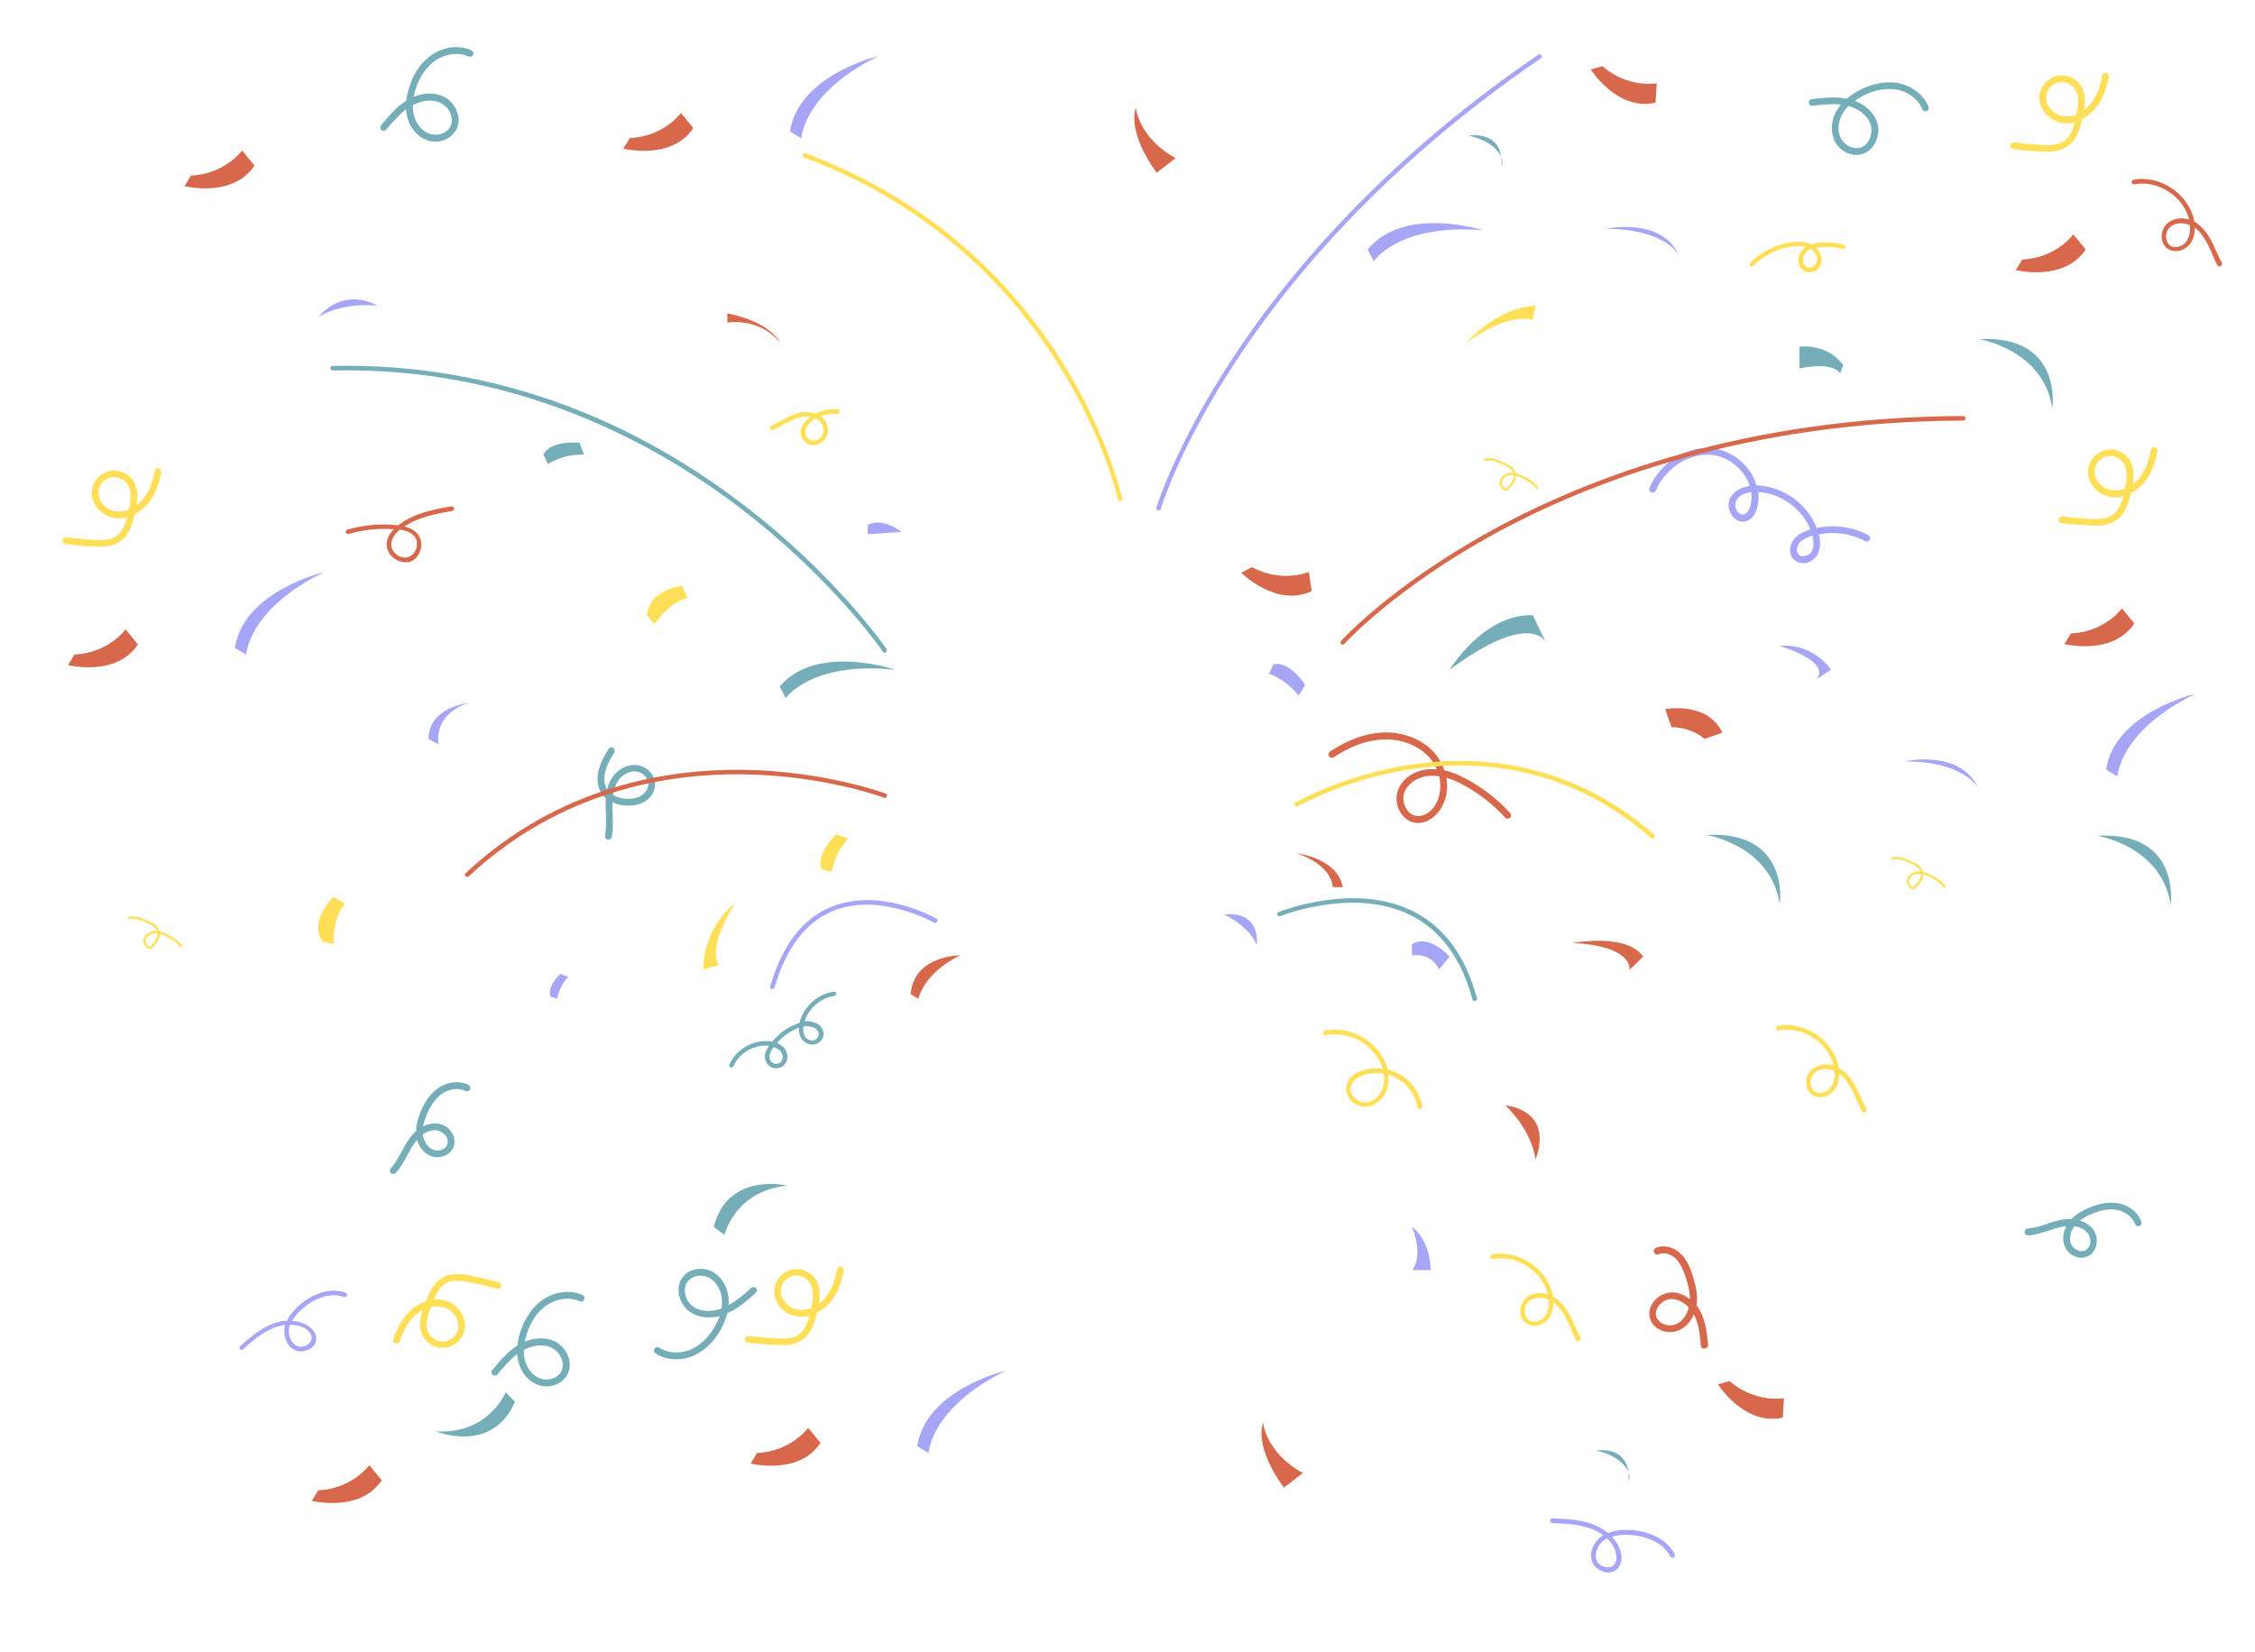 <?xml version="1.0" encoding="utf-8"?>
<!-- Generator: Adobe Illustrator 17.1.0, SVG Export Plug-In . SVG Version: 6.00 Build 0)  -->
<!DOCTYPE svg PUBLIC "-//W3C//DTD SVG 1.1//EN" "http://www.w3.org/Graphics/SVG/1.1/DTD/svg11.dtd">
<svg version="1.1" xmlns="http://www.w3.org/2000/svg" xmlns:xlink="http://www.w3.org/1999/xlink" x="0px" y="0px"
	 viewBox="0 0 1093.5 801.2" enable-background="new 0 0 1093.5 801.2" xml:space="preserve">
<g id="C1">
</g>
<g id="C2">
	<g>
		<path fill="#FFDF57" d="M1016.2,255c-1,0-2,0-3-0.1c-4.5-0.2-9-0.6-13.5-1.2c-0.9-0.1-1.5-0.9-1.4-1.8c0.1-0.9,0.9-1.5,1.8-1.4
			c4.4,0.5,8.9,0.9,13.3,1.2c3.7,0.2,7.9,0.2,10.9-1.8c2.8-1.9,4.3-5.4,5.3-9.1c-2.1,0.5-4.3,0.6-6.4,0.2
			c-6.6-1.2-11.4-7.4-10.6-13.5c0.6-4.4,4-8.2,8.4-9.2c4.3-1,9.1,0.9,11.5,4.5c2.4,3.6,2.4,7.9,1.7,12.1c1-0.7,1.9-1.6,2.7-2.5
			c3-3.4,5-8,6.1-14.2c0.2-0.9,1-1.5,1.9-1.3c0.9,0.2,1.5,1,1.3,1.9c-1.2,6.7-3.4,11.9-6.8,15.7c-1.8,2-3.8,3.6-6.1,4.7
			c-1.2,5.1-2.8,10.3-7.1,13.2C1023.2,254.5,1019.6,255,1016.2,255z M1023.2,221.2c-0.5,0-1.1,0.1-1.6,0.2c-3,0.7-5.4,3.4-5.8,6.4
			c-0.6,4.4,3.1,9,7.9,9.9c2.2,0.4,4.5,0.1,6.7-0.7c1-4.5,1.6-9-0.7-12.4C1028.3,222.5,1025.7,221.2,1023.2,221.2z"/>
	</g>
</g>
<g id="C3">
	<path fill="#D7684B" d="M1001.1,312.4c0,0,23.4,5.9,33.9-10l-6-7.3c0,0-8.2,11.4-24.8,12.2L1001.1,312.4z"/>
</g>
<g id="C4">
	<path fill="#A7A6F6" d="M1064.4,336.6c0,0-39,9.1-43.1,36.7l5.5,3.3C1026.8,376.6,1027.6,354.7,1064.4,336.6z"/>
</g>
<g id="C6">
	<g>
		<path fill="#FFDF57" d="M992.7,73.6c-1,0-2,0-3-0.1c-4.5-0.2-9-0.6-13.5-1.2c-0.9-0.1-1.5-0.9-1.4-1.8c0.1-0.9,0.9-1.5,1.8-1.4
			c4.4,0.5,8.9,0.9,13.3,1.2c3.7,0.2,7.9,0.2,10.9-1.8c2.8-1.9,4.3-5.4,5.3-9.1c-2.1,0.5-4.3,0.6-6.4,0.2
			C993,58.3,988.2,52.1,989,46c0.6-4.4,4-8.2,8.4-9.2c4.3-1,9.1,0.9,11.5,4.5c2.4,3.6,2.4,7.9,1.7,12.1c1-0.7,1.9-1.6,2.7-2.5
			c3-3.4,5-8,6.1-14.2c0.2-0.9,1-1.5,1.9-1.3c0.9,0.2,1.5,1,1.3,1.9c-1.2,6.7-3.4,11.9-6.8,15.7c-1.8,2-3.8,3.6-6.1,4.7
			c-1.2,5.1-2.8,10.3-7.1,13.2C999.6,73.1,996.1,73.6,992.7,73.6z M999.7,39.8c-0.5,0-1.1,0.1-1.6,0.2c-3,0.7-5.4,3.4-5.8,6.4
			c-0.6,4.4,3.1,9,7.9,9.9c2.2,0.4,4.5,0.1,6.7-0.7c1-4.5,1.6-9-0.7-12.4C1004.8,41.1,1002.2,39.8,999.7,39.8z"/>
	</g>
</g>
<g id="C7">
	<path fill="#D7684B" d="M977.5,131c0,0,23.4,5.9,33.9-10l-6-7.3c0,0-8.2,11.4-24.8,12.2L977.5,131z"/>
</g>
<g id="C8">
	<g>
		<path fill="#FFDF57" d="M48.2,265.2c-1,0-2,0-3-0.1c-4.5-0.2-9-0.6-13.5-1.2c-0.9-0.1-1.5-0.9-1.4-1.8c0.1-0.9,0.9-1.5,1.8-1.4
			c4.4,0.5,8.9,0.9,13.3,1.2c3.7,0.2,7.9,0.2,10.9-1.8c2.8-1.9,4.3-5.4,5.3-9.1c-2.1,0.5-4.3,0.6-6.4,0.2
			c-6.6-1.2-11.4-7.4-10.6-13.5c0.6-4.4,4-8.2,8.4-9.2c4.3-1,9.1,0.9,11.5,4.5c2.4,3.6,2.4,7.9,1.7,12.1c1-0.7,1.9-1.6,2.7-2.5
			c3-3.4,5-8,6.1-14.2c0.2-0.9,1-1.5,1.9-1.3c0.9,0.2,1.5,1,1.3,1.9c-1.2,6.7-3.4,11.9-6.8,15.7c-1.8,2-3.8,3.6-6.1,4.7
			c-1.2,5.1-2.8,10.3-7.1,13.2C55.1,264.7,51.6,265.2,48.2,265.2z M55.2,231.4c-0.5,0-1.1,0.1-1.6,0.2c-3,0.7-5.4,3.4-5.8,6.4
			c-0.6,4.4,3.1,9,7.9,9.9c2.2,0.4,4.5,0.1,6.7-0.7c1-4.5,1.6-9-0.7-12.4C60.3,232.7,57.7,231.4,55.2,231.4z"/>
	</g>
</g>
<g id="C9">
	<path fill="#D7684B" d="M33,322.6c0,0,23.4,5.9,33.9-10l-6-7.3c0,0-8.2,11.4-24.8,12.2L33,322.6z"/>
</g>
<g id="C10">
	<path fill="#A7A6F6" d="M157,277.6c0,0-39,9.1-43.1,36.7l5.5,3.3C119.4,317.6,120.2,295.6,157,277.6z"/>
</g>
<g id="C11">
	<g>
		<path fill="#FFDF57" d="M225.7,618.3c1,0.2,2,0.3,3,0.5c4.4,0.9,8.8,2,13.2,3.2c0.9,0.2,1.4,1.1,1.1,2c-0.2,0.9-1.1,1.4-2,1.1
			c-4.3-1.2-8.6-2.2-13-3.1c-3.6-0.7-7.8-1.4-11.1,0.1c-3.1,1.5-5,4.7-6.6,8.2c2.2-0.2,4.3,0,6.3,0.7c6.3,2.2,10.2,9,8.5,15
			c-1.3,4.3-5.2,7.5-9.6,7.8c-4.4,0.3-8.8-2.2-10.7-6.2c-1.8-3.9-1.2-8.2,0.1-12.2c-1.1,0.6-2.1,1.3-3,2.1
			c-3.5,2.9-6.1,7.2-8.1,13.1c-0.3,0.9-1.2,1.3-2.1,1c-0.9-0.3-1.3-1.2-1-2.1c2.2-6.5,5.2-11.2,9.1-14.5c2-1.7,4.3-3,6.7-3.8
			c1.9-4.9,4.3-9.8,9-12C218.8,617.7,222.4,617.8,225.7,618.3z M213.7,650.6c0.5,0.1,1.1,0.1,1.6,0.1c3-0.2,5.9-2.5,6.7-5.5
			c1.2-4.2-1.7-9.3-6.4-10.9c-2.1-0.7-4.4-0.8-6.7-0.3c-1.6,4.3-2.9,8.7-1.2,12.3C208.9,648.6,211.2,650.3,213.7,650.6z"/>
	</g>
</g>
<g id="C12">
	<path fill="#D7684B" d="M601.9,277.8c0,0,17,17.1,34.2,8.9l-1.4-9.3c0,0-12.9,5.6-27.6-2.3L601.9,277.8z"/>
</g>
<g id="C13">
	<g>
		<path fill="#75AEB9" d="M341.6,615.6c1.3,0.2,2.6,0.6,3.8,1.2c4.3,2.3,7.3,7,7.9,12.4c0.1,1.3,0.1,2.6,0,3.9c4-2.2,7.5-5.3,11-8.4
			c0.7-0.6,1.7-0.5,2.3,0.1c0.6,0.7,0.5,1.7-0.1,2.3c-4,3.6-8.5,7.6-13.8,9.9c-0.5,2-1.3,4.1-2.3,6.2c-3.1,6.4-7.8,11.3-13.2,14
			c-6.4,3.1-14,2.8-19.3-0.7c-0.8-0.5-1-1.5-0.5-2.3c0.5-0.8,1.5-1,2.3-0.5c4.4,2.9,10.7,3.1,16.1,0.5c4.8-2.3,8.9-6.7,11.7-12.4
			c0.6-1.2,1.1-2.3,1.5-3.4c-5.2,1.3-10.4,0.6-14.2-1.9c-2.9-1.9-5-5.2-5.6-8.8c-0.5-3.1,0.2-6,1.9-8.3
			C333.3,616.4,337.5,615,341.6,615.6z M349.8,634.8c0.3-1.8,0.4-3.5,0.2-5.1c-0.5-4.3-2.8-8.1-6.1-9.9c-3.5-1.9-8.2-1.1-10.4,1.8
			c-1.2,1.5-1.6,3.5-1.3,5.7c0.4,2.7,2,5.2,4.1,6.6C340.4,636.6,345.7,636.2,349.8,634.8z"/>
	</g>
</g>
<g id="C14">
	<path fill="#75AEB9" d="M211.4,694.3c0,0,27.4,11.3,38.3-14.4l-4.5-4.6C245.2,675.4,237,695.8,211.4,694.3z"/>
</g>
<g id="C15">
	<path fill="#A7A6F6" d="M719.1,111.7c0,0-38.1-12.3-55.9,9.3l3,5.7C666.2,126.7,678.2,108.3,719.1,111.7z"/>
</g>
<g id="C16">
	<g>
		<path fill="#FFDF57" d="M379.1,652.5c-1,0-2,0-3-0.1c-4.5-0.2-9-0.6-13.5-1.2c-0.9-0.1-1.5-0.9-1.4-1.8c0.1-0.9,0.9-1.5,1.8-1.4
			c4.4,0.5,8.9,0.9,13.3,1.2c3.7,0.2,7.9,0.2,10.9-1.8c2.8-1.9,4.3-5.4,5.3-9.1c-2.1,0.5-4.3,0.6-6.4,0.2
			c-6.6-1.2-11.4-7.4-10.6-13.5c0.6-4.4,4-8.2,8.4-9.2c4.3-1,9.1,0.9,11.5,4.5c2.4,3.6,2.4,7.9,1.7,12.1c1-0.7,1.9-1.6,2.7-2.5
			c3-3.4,5-8,6.1-14.2c0.2-0.9,1-1.5,1.9-1.3c0.9,0.2,1.5,1,1.3,1.9c-1.2,6.7-3.4,11.9-6.8,15.7c-1.8,2-3.8,3.6-6.1,4.7
			c-1.2,5.1-2.8,10.3-7.1,13.2C386.1,652,382.5,652.5,379.1,652.5z M386.1,618.7c-0.5,0-1.1,0.1-1.6,0.2c-3,0.7-5.4,3.4-5.8,6.4
			c-0.6,4.4,3.1,9,7.9,9.9c2.2,0.4,4.5,0.1,6.7-0.7c1-4.5,1.6-9-0.7-12.4C391.2,620,388.6,618.7,386.1,618.7z"/>
	</g>
</g>
<g id="C17">
	<path fill="#D7684B" d="M771.4,33.7c0,0,12.9,20.4,31.4,16.1l0.6-9.4c0,0-13.8,2.6-26.4-8.3L771.4,33.7z"/>
</g>
<g id="C18">
	<g>
		<path fill="#75AEB9" d="M892.2,71.8c-1-0.9-1.8-2-2.4-3.2c-2.2-4.3-2-9.9,0.7-14.7c0.6-1.1,1.4-2.2,2.2-3.2
			c-4.5-0.5-9.2,0.1-13.8,0.6c-0.9,0.1-1.7-0.5-1.8-1.4c-0.1-0.9,0.5-1.7,1.4-1.8c5.3-0.6,11.3-1.4,17-0.2c1.6-1.4,3.4-2.6,5.5-3.8
			c6.2-3.4,12.9-4.8,18.8-3.9c7,1.1,13,5.7,15.4,11.6c0.3,0.8-0.1,1.8-0.9,2.1c-0.8,0.3-1.8-0.1-2.1-0.9c-2-4.9-7-8.7-12.9-9.6
			c-5.2-0.8-11.2,0.4-16.7,3.5c-1.1,0.6-2.2,1.3-3.2,2c5,1.9,8.9,5.4,10.6,9.7c1.3,3.2,1.1,7.1-0.5,10.4c-1.4,2.8-3.6,4.8-6.3,5.7
			C899.4,75.9,895.1,74.6,892.2,71.8z M896.4,51.4c-1.3,1.3-2.3,2.6-3.1,4.1c-2.1,3.8-2.3,8.3-0.6,11.6c1.8,3.5,6.1,5.5,9.5,4.5
			c1.8-0.6,3.4-2,4.3-4c1.2-2.4,1.3-5.4,0.4-7.8C905.1,55.3,900.5,52.6,896.4,51.4z"/>
	</g>
</g>
<g id="C19">
	<path fill="#D7684B" d="M89.5,90.3c0,0,23.4,5.9,33.9-10l-6-7.3c0,0-8.2,11.4-24.8,12.2L89.5,90.3z"/>
</g>
<g id="C20">
	<path fill="#D7684B" d="M302.3,72.1c0,0,23.4,5.9,33.9-10l-6-7.3c0,0-8.2,11.4-24.8,12.2L302.3,72.1z"/>
</g>
<g id="C21">
	<path fill="#D7684B" d="M550.8,52.1c0,0,1,14.5,19.3,24.6l-9.2,7.1C561,83.8,546.7,65.7,550.8,52.1z"/>
</g>
<g id="C22">
	<g>
		<path fill="#D7684B" d="M1076.3,129.3c-0.4,0-0.8-0.2-1-0.6c-1-1.8-1.8-3.7-2.6-5.6c-0.8-1.8-1.6-3.7-2.6-5.5
			c-1.7-3.2-3.7-5.6-5.8-7.2c0,2.9-0.6,5.5-2,7.5c-2.2,3.3-7.1,5.2-10.9,2.9c-1.8-1.1-2.9-3-3.1-5.3c-0.3-2.6,0.7-5.3,2.5-7
			c2.7-2.5,6.9-3.2,10.8-2c-2.7-11.2-15.2-19.3-26.6-17.1c-0.6,0.1-1.2-0.3-1.3-0.9c-0.1-0.6,0.3-1.2,0.9-1.3
			c12.7-2.5,26.6,6.8,29.3,19.4c0.1,0.3,0.1,0.6,0.2,0.9c3.1,1.8,5.7,4.7,8,8.9c1,1.8,1.8,3.8,2.7,5.6c0.8,1.8,1.6,3.7,2.6,5.4
			c0.3,0.5,0.1,1.2-0.4,1.5C1076.6,129.3,1076.4,129.3,1076.3,129.3z M1057.7,108.3c-2,0-4,0.6-5.5,2c-1.3,1.2-2,3.2-1.8,5.2
			c0.2,1.6,0.9,2.9,2.1,3.7c2.6,1.6,6.3,0.1,7.9-2.3c1.6-2.4,1.8-5.4,1.5-7.6C1060.7,108.6,1059.2,108.3,1057.7,108.3z"/>
	</g>
</g>
<g id="C23">
	<path fill="#75AEB9" d="M712.3,65.8c0,0,16.9-3.1,15.8,14.9C729.7,78.4,727.5,69.3,712.3,65.8z"/>
</g>
<g id="C24">
	<g>
		<path fill="#75AEB9" d="M211.1,68.7c-1.3,0-2.7-0.2-4-0.7c-4.6-1.6-8.2-5.8-9.6-11.1c-0.3-1.2-0.5-2.5-0.6-3.9
			c-3.6,2.8-6.7,6.4-9.6,9.9c-0.6,0.7-1.6,0.8-2.3,0.2c-0.7-0.6-0.8-1.6-0.2-2.3c3.4-4.1,7.2-8.8,12.2-11.9c0.2-2.1,0.7-4.2,1.4-6.5
			c2.1-6.8,6-12.4,11-15.8c5.8-4,13.4-4.9,19.2-2.2c0.8,0.4,1.2,1.4,0.8,2.2c-0.4,0.8-1.4,1.2-2.2,0.8c-4.8-2.2-11.1-1.4-16,1.9
			c-4.4,3-7.8,8-9.7,14.1c-0.4,1.2-0.7,2.5-0.9,3.6c5-2.1,10.1-2.2,14.4-0.2c3.2,1.5,5.7,4.4,6.8,7.9c1,3,0.7,6-0.7,8.5
			C219.2,66.6,215.2,68.7,211.1,68.7z M200.2,51c0,1.8,0.1,3.5,0.6,5.1c1.1,4.2,4,7.6,7.5,8.8c3.7,1.3,8.2-0.2,10-3.3
			c0.9-1.7,1.1-3.7,0.4-5.8c-0.8-2.6-2.8-4.8-5.1-5.9C209.1,47.8,203.9,49,200.2,51z"/>
	</g>
</g>
<g id="C25">
	<path fill="#A7A6F6" d="M426.2,27.1c0,0-39,9.1-43.1,36.7l5.5,3.3C388.6,67.1,389.4,45.1,426.2,27.1z"/>
</g>
<g id="C29">
	<path fill="#D7684B" d="M833.1,671.5c0,0,12.9,20.4,31.4,16.1l0.6-9.4c0,0-13.8,2.6-26.4-8.3L833.1,671.5z"/>
</g>
<g id="C30">
</g>
<g id="C31">
	<g>
		<path fill="#A7A6F6" d="M773.9,760.3c-0.7-0.7-1.3-1.4-1.6-2.3c-2.1-4.8,0.6-10.1,4.2-12.7c0.3-0.2,0.6-0.4,0.9-0.6
			c-1.9-1.5-4.2-2.7-6.8-3.5c-5.7-1.9-11.8-2.2-17.8-2.4c-0.6,0-1.2-0.6-1.1-1.2c0-0.6,0.6-1.2,1.2-1.1c6.1,0.2,12.5,0.5,18.5,2.5
			c3.2,1.1,6,2.7,8.4,4.6c2.7-1.1,5.9-1.6,9.8-1.5c8,0.2,18.2,3.4,22.5,11.8c0.3,0.6,0.1,1.3-0.5,1.6c-0.6,0.3-1.3,0.1-1.6-0.5
			c-3.8-7.4-13.1-10.3-20.5-10.5c-3-0.1-5.6,0.2-7.8,0.9c1.7,1.8,3,3.8,3.8,6c1.3,3.4,1,6.8-0.7,9c-1.4,1.8-3.6,2.6-6.1,2.3
			C776.8,762.3,775.2,761.4,773.9,760.3z M779.3,746.2c-0.5,0.3-1,0.6-1.5,0.9c-2.9,2.1-5,6.4-3.5,9.9c0.7,1.7,2.5,2.9,4.6,3.2
			c1.7,0.2,3.1-0.3,4-1.4c1.2-1.5,1.3-4,0.3-6.7C782.5,749.9,781.1,748,779.3,746.2z"/>
	</g>
</g>
<g id="C32">
	<g>
		<path fill="#75AEB9" d="M982.3,598.8c-0.3-0.3-0.5-0.6-0.5-1.1c-0.1-0.9,0.6-1.7,1.5-1.8c3.1-0.2,6.1-1.2,9.2-2.2l1.1-0.4
			c3.3-1.1,7-2.2,10.9-2c1.9-2,4.5-3.7,7.9-5.2c5.2-2.3,10-3.2,14.3-2.5c5.5,0.8,10.1,4.4,11.7,9c0.3,0.9-0.2,1.8-1,2.1
			c-0.9,0.3-1.8-0.2-2.1-1c-1.2-3.4-4.9-6.2-9.1-6.9c-3.6-0.6-7.8,0.2-12.5,2.3c-2,0.9-3.7,1.8-5.1,2.9c3.1,1,5.7,2.9,7.1,5.4
			c1.2,2.1,1.4,4.8,0.7,7.2c-0.7,2.1-2,3.8-3.8,4.7c-1.8,0.9-3.9,1-6,0.3c-2.3-0.8-4.3-2.6-5.2-4.7c-1.4-3-1.1-6.9,0.6-10.2
			c-2.5,0.3-5,1-7.4,1.8l-1.1,0.4c-3.2,1-6.5,2.1-10,2.4C983.1,599.3,982.7,599.1,982.3,598.8z M1006,594.8
			c-0.1,0.1-0.1,0.1-0.2,0.2c-2,2.7-2.5,6.1-1.4,8.6c0.6,1.3,1.9,2.5,3.4,3c1.2,0.4,2.4,0.4,3.4-0.1c1-0.5,1.8-1.5,2.2-2.7
			c0.5-1.5,0.3-3.3-0.4-4.7C1011.5,596.4,1008.6,595.1,1006,594.8z"/>
	</g>
</g>
<g id="C33">
	<path fill="#D7684B" d="M151.2,728c0,0,23.4,5.9,33.9-10l-6-7.3c0,0-8.2,11.4-24.8,12.2L151.2,728z"/>
</g>
<g id="C34">
	<path fill="#D7684B" d="M364,709.9c0,0,23.4,5.9,33.9-10l-6-7.3c0,0-8.2,11.4-24.8,12.2L364,709.9z"/>
</g>
<g id="C35">
	<path fill="#D7684B" d="M612.5,689.9c0,0,1,14.5,19.3,24.6l-9.2,7.1C622.7,721.6,608.3,703.5,612.5,689.9z"/>
</g>
<g id="C36">
	<g>
		<path fill="#FFDF57" d="M73,460.3C73,460.3,73,460.3,73,460.3c-1.1,0-2-0.6-2.7-1.5c-0.8-1.1-1-2.6-0.5-3.8c0.8-2,3-3.4,5.5-3.4
			c0.3,0,0.6,0,0.9,0c-0.7-1.9-2.8-2.9-4.8-3.9c-3.1-1.4-5.9-2.5-8.7-1.9c-0.3,0.1-0.6-0.1-0.7-0.4c-0.1-0.3,0.1-0.6,0.4-0.7
			c3.4-0.7,6.9,0.8,9.4,2c2.3,1,4.8,2.3,5.5,4.8c0,0.1,0.1,0.2,0.1,0.3c1.4,0.3,2.8,1,4.1,1.6c2.3,1.2,4.9,2.8,6.7,5.2
			c0.2,0.2,0.1,0.6-0.1,0.8c-0.2,0.2-0.6,0.1-0.8-0.1c-1.6-2.3-4.1-3.7-6.3-4.9c-1.1-0.6-2.2-1.1-3.4-1.4c0,2.7-2.1,5.2-4.1,7.1
			C73.3,460.3,73.2,460.3,73,460.3z M75.3,452.7C75.3,452.7,75.3,452.7,75.3,452.7c-1.7,0-3.8,0.8-4.5,2.7c-0.3,0.8-0.2,1.9,0.4,2.8
			c0.4,0.6,1,1,1.6,1c1.8-1.8,3.8-4.1,3.6-6.4C76.1,452.8,75.7,452.7,75.3,452.7z"/>
	</g>
</g>
<g id="C37">
	<g>
		<path fill="#FFDF57" d="M765.3,650.6c-0.4,0-0.8-0.2-1-0.6c-1-1.8-1.8-3.7-2.6-5.6c-0.8-1.8-1.6-3.7-2.6-5.5
			c-1.7-3.2-3.7-5.6-5.8-7.2c0,2.9-0.6,5.5-2,7.5c-2.2,3.3-7.1,5.2-10.9,2.9c-1.8-1.1-2.9-3-3.1-5.3c-0.3-2.6,0.7-5.3,2.5-7
			c2.7-2.5,6.9-3.2,10.8-2c-2.7-11.2-15.2-19.3-26.6-17.1c-0.6,0.1-1.2-0.3-1.3-0.9c-0.1-0.6,0.3-1.2,0.9-1.3
			c12.7-2.5,26.6,6.8,29.3,19.4c0.1,0.3,0.1,0.6,0.2,0.9c3.1,1.8,5.7,4.7,8,8.9c1,1.8,1.8,3.8,2.7,5.6c0.8,1.8,1.6,3.7,2.6,5.4
			c0.3,0.5,0.1,1.2-0.4,1.5C765.7,650.5,765.5,650.6,765.3,650.6z M746.7,629.5c-2,0-4,0.6-5.5,2c-1.3,1.2-2,3.2-1.8,5.2
			c0.2,1.6,0.9,2.9,2.1,3.7c2.6,1.6,6.3,0.1,7.9-2.3c1.6-2.4,1.8-5.4,1.5-7.6C749.8,629.8,748.2,629.5,746.7,629.5z"/>
	</g>
</g>
<g id="C38">
	<path fill="#75AEB9" d="M959.6,164.5c0,0,31.2,4.9,35.6,33.4C995.3,197.9,1000.4,162.3,959.6,164.5z"/>
</g>
<g id="C39">
	<g>
		<path fill="#FFDF57" d="M730.6,238C730.6,238,730.6,238,730.6,238c-1.1,0-2-0.6-2.7-1.5c-0.8-1.1-1-2.6-0.5-3.8
			c0.8-2,3-3.4,5.5-3.4c0.3,0,0.6,0,0.9,0c-0.7-1.9-2.8-2.9-4.8-3.9c-3.1-1.4-5.9-2.5-8.7-1.9c-0.3,0.1-0.6-0.1-0.7-0.4
			c-0.1-0.3,0.1-0.6,0.4-0.7c3.4-0.7,6.9,0.8,9.4,2c2.3,1,4.8,2.3,5.5,4.8c0,0.1,0.1,0.2,0.1,0.3c1.4,0.3,2.8,1,4.1,1.6
			c2.3,1.2,4.9,2.8,6.7,5.2c0.2,0.2,0.1,0.6-0.1,0.8c-0.2,0.2-0.6,0.1-0.8-0.1c-1.6-2.3-4.1-3.7-6.3-4.9c-1.1-0.6-2.2-1.1-3.4-1.4
			c0,2.7-2.1,5.2-4.1,7.1C730.9,237.9,730.8,238,730.6,238z M733,230.4C733,230.4,732.9,230.4,733,230.4c-1.7,0-3.8,0.8-4.5,2.7
			c-0.3,0.8-0.2,1.9,0.4,2.8c0.4,0.6,1,1,1.6,1c1.8-1.8,3.8-4.1,3.6-6.4C733.7,230.4,733.3,230.4,733,230.4z"/>
	</g>
</g>
<g id="C40">
	<path fill="#A7A6F6" d="M778.6,111c0,0,26.9-6.1,35.7,12.9C814.3,123.9,807.8,111,778.6,111z"/>
</g>
<g id="C41">
	<path fill="#75AEB9" d="M1017,405.4c0,0,31.2,4.9,35.6,33.4C1052.6,438.8,1057.8,403.2,1017,405.4z"/>
</g>
<g id="C42">
	<g>
		<path fill="#FFDF57" d="M928.1,431.4C928.1,431.4,928.1,431.4,928.1,431.4c-1.1,0-2-0.6-2.7-1.5c-0.8-1.1-1-2.6-0.5-3.8
			c0.8-2,3-3.4,5.5-3.4c0.3,0,0.6,0,0.9,0c-0.7-1.9-2.8-2.9-4.8-3.9c-3.1-1.4-5.9-2.5-8.7-1.9c-0.3,0.1-0.6-0.1-0.7-0.4
			c-0.1-0.3,0.1-0.6,0.4-0.7c3.4-0.7,6.9,0.8,9.4,2c2.3,1,4.8,2.3,5.5,4.8c0,0.1,0.1,0.2,0.1,0.3c1.4,0.3,2.8,1,4.1,1.6
			c2.3,1.2,4.9,2.8,6.7,5.2c0.2,0.2,0.1,0.6-0.1,0.8c-0.2,0.2-0.6,0.1-0.8-0.1c-1.6-2.3-4.1-3.7-6.3-4.9c-1.1-0.6-2.2-1.1-3.4-1.4
			c0,2.7-2.1,5.2-4.1,7.1C928.4,431.3,928.3,431.4,928.1,431.4z M930.4,423.8C930.4,423.8,930.4,423.8,930.4,423.8
			c-1.7,0-3.8,0.8-4.5,2.7c-0.3,0.8-0.2,1.9,0.4,2.8c0.4,0.6,1,1,1.6,1c1.8-1.8,3.8-4.1,3.6-6.4
			C931.2,423.8,930.8,423.8,930.4,423.8z"/>
	</g>
</g>
<g id="C43">
	<path fill="#75AEB9" d="M774,703.6c0,0,16.9-3.1,15.8,14.9C791.4,716.2,789.2,707.1,774,703.6z"/>
</g>
<g id="C44">
	<path fill="#A7A6F6" d="M593.7,443.6c0,0,16.9-3.1,15.8,14.9C609.5,458.4,606.7,450.1,593.7,443.6z"/>
</g>
<g id="C45">
	<path fill="#D7684B" d="M465.6,463.4c0,0-22.4-0.1-24,18.8l3.8,2.3C445.4,484.5,447.4,472.4,465.6,463.4z"/>
</g>
<g id="C46">
	<g>
		<path fill="#D7684B" d="M826.4,654.2c-0.8,0-1.6-0.6-1.6-1.5c-0.5-5.8-1.1-10.7-3.3-14.9c0-0.1-0.1-0.2-0.1-0.3
			c-1.5,3.7-4.2,6.6-7.6,7.9c-2.7,1.1-6,1-8.7-0.3c-2.4-1.1-4.2-3-4.9-5.3c-0.9-2.6-0.3-5.5,1.4-8c2.1-2.9,5.4-4.8,8.8-4.9
			c3.2-0.1,6.4,1.1,9.1,3.3c0-3.7-1-7.3-1.9-10.2c-1.1-3.3-2.4-6.8-4.8-9.3c-2-2-5.5-3.6-8.5-2.3c-0.8,0.4-1.8,0-2.2-0.9
			c-0.4-0.8,0-1.8,0.9-2.2c4.4-1.9,9.3,0.1,12.2,3c3,3,4.5,7,5.7,10.6c1.2,4,2.6,9.2,1.8,14.3c0.7,0.9,1.3,1.9,1.9,3
			c2.7,5.2,3.2,11.3,3.7,16.1c0.1,0.9-0.6,1.7-1.5,1.8C826.5,654.2,826.5,654.2,826.4,654.2z M810.6,630.1c-0.1,0-0.2,0-0.2,0
			c-2.3,0.1-4.7,1.4-6.2,3.5c-0.7,1-1.7,2.9-1,5.1c0.5,1.4,1.6,2.7,3.2,3.4c1.9,0.9,4.2,1,6.1,0.3c3.1-1.2,5.5-4.3,6.4-8.2
			C816.8,631.9,813.8,630.1,810.6,630.1z"/>
	</g>
</g>
<g id="C47">
	<g>
		<path fill="#75AEB9" d="M265,672.5c-1.3,0-2.7-0.2-4-0.7c-4.6-1.6-8.2-5.8-9.6-11.1c-0.3-1.2-0.5-2.5-0.6-3.9
			c-3.6,2.8-6.7,6.4-9.6,9.9c-0.6,0.7-1.6,0.8-2.3,0.2c-0.7-0.6-0.8-1.6-0.2-2.3c3.4-4.1,7.2-8.8,12.2-11.9c0.2-2.1,0.7-4.2,1.4-6.5
			c2.1-6.8,6-12.4,11-15.8c5.8-4,13.4-4.9,19.2-2.2c0.8,0.4,1.2,1.4,0.8,2.2c-0.4,0.8-1.4,1.2-2.2,0.8c-4.8-2.2-11.1-1.4-16,1.9
			c-4.4,3-7.8,8-9.7,14.1c-0.4,1.2-0.7,2.5-0.9,3.6c5-2.1,10.1-2.2,14.4-0.2c3.2,1.5,5.7,4.4,6.8,7.9c1,3,0.7,6-0.7,8.5
			C273,670.5,269.1,672.5,265,672.5z M254,654.8c0,1.8,0.1,3.5,0.6,5.1c1.1,4.2,4,7.6,7.5,8.8c3.7,1.3,8.2-0.2,10-3.3
			c0.9-1.7,1.1-3.7,0.4-5.8c-0.8-2.6-2.8-4.8-5.1-5.9C263,651.6,257.8,652.8,254,654.8z"/>
	</g>
</g>
<g id="C48">
	<g>
		<path fill="#A7A6F6" d="M145.9,655.5c-0.9,0-1.8-0.2-2.6-0.5c-4.5-1.9-6-7.2-5.3-11.3c0.1-0.3,0.1-0.7,0.2-1
			c-2.2,0.3-4.6,0.9-6.8,2c-5.1,2.3-9.4,6.1-13.5,9.8c-0.5,0.4-1.1,0.4-1.5-0.1c-0.4-0.5-0.4-1.1,0.1-1.5c4.3-3.8,8.7-7.6,14.1-10.1
			c2.9-1.3,5.8-2.1,8.6-2.2c1.1-2.4,3-4.8,5.6-7.2c5.5-5,14.4-9.3,22.7-6.4c0.6,0.2,0.9,0.8,0.7,1.4c-0.2,0.6-0.8,0.9-1.4,0.7
			c-7.3-2.6-15.4,1.4-20.5,6c-2.1,1.9-3.6,3.7-4.7,5.6c2.3,0.1,4.5,0.7,6.4,1.6c3.1,1.5,5,3.9,5.3,6.5c0.2,2.1-0.8,4-2.7,5.4
			C149.2,654.9,147.5,655.5,145.9,655.5z M140.6,642.6c-0.2,0.5-0.3,1-0.4,1.5c-0.6,3.3,0.7,7.5,4,8.8c1.5,0.7,3.5,0.3,5.1-0.8
			c1.3-0.9,1.9-2.2,1.8-3.5c-0.2-1.8-1.7-3.6-4-4.7C145.1,643,142.9,642.6,140.6,642.6z"/>
	</g>
</g>
<g id="C49">
	<g>
		<path fill="#75AEB9" d="M190.7,569.4c-0.4,0-0.8-0.1-1.1-0.4c-0.7-0.6-0.7-1.6-0.1-2.3c2.1-2.3,3.6-5.1,5.2-8l0.6-1.1
			c1.6-3,3.6-6.4,6.5-9c0-2.8,0.7-5.8,2.1-9.2c2.2-5.3,5.1-9.2,8.6-11.6c4.6-3.2,10.4-3.8,14.7-1.5c0.8,0.4,1.1,1.4,0.7,2.2
			c-0.4,0.8-1.4,1.1-2.2,0.7c-3.2-1.7-7.8-1.1-11.3,1.3c-3,2.1-5.5,5.5-7.5,10.2c-0.8,2-1.4,3.9-1.7,5.6c2.9-1.4,6.1-1.8,8.8-0.9
			c2.3,0.7,4.4,2.5,5.5,4.8c1,2,1.1,4.1,0.5,6c-0.7,1.9-2.2,3.4-4.2,4.3c-2.2,1-4.9,1.1-7,0.2c-3.1-1.3-5.5-4.2-6.6-7.8
			c-1.6,1.9-2.9,4.2-4.1,6.4l-0.6,1.1c-1.6,3-3.3,6-5.6,8.6C191.6,569.2,191.2,569.4,190.7,569.4z M205.1,550.2c0,0.1,0,0.2,0,0.3
			c0.4,3.3,2.4,6.1,4.9,7.2c1.4,0.5,3,0.5,4.5-0.1c1.2-0.5,2-1.4,2.4-2.4c0.4-1.1,0.3-2.3-0.3-3.5c-0.7-1.4-2.1-2.6-3.5-3.1
			C210.3,547.6,207.2,548.7,205.1,550.2z"/>
	</g>
</g>
<g id="C50">
	<path fill="#A7A6F6" d="M271.7,472.4c0,0-6.7,6-4.7,11.1l3.2,0.9c0,0,0.7-5.6,5.3-10.6L271.7,472.4z"/>
</g>
<g id="C51">
	<path fill="#FFDF57" d="M161.7,435.1c0,0-11.9,10.8-5.5,21.6l5.5,1.3c0,0-0.5-13.1,5.6-19.6L161.7,435.1z"/>
</g>
<g id="C52">
	<g>
		<path fill="#FFDF57" d="M877.2,132.1c-0.6,0-1.2-0.1-1.7-0.3c-1.6-0.6-2.7-1.9-3.2-3.6c-0.6-2.1-0.2-4.6,1.1-6.3
			c0.6-0.8,1.4-1.5,2.3-2.1c-1.9-0.5-4.1-0.6-6.8-0.2c-7,1-13.6,4.3-18.6,9.3c-0.4,0.4-1.1,0.4-1.5,0c-0.4-0.4-0.4-1.1,0-1.5
			c5.3-5.3,12.4-8.9,19.9-9.9c3.8-0.5,6.9-0.2,9.4,0.9c0.1,0.1,0.2,0.1,0.3,0.2c1.3-0.5,2.8-0.8,4.5-0.9c3.8-0.4,7.6,0,11.2,1
			c0.6,0.2,0.9,0.8,0.8,1.3c-0.2,0.6-0.8,0.9-1.3,0.8c-3.4-0.9-6.9-1.2-10.5-0.9c-0.9,0.1-1.7,0.2-2.4,0.4c1.8,1.7,2.8,4.1,2.6,6.4
			c-0.2,1.9-1.3,3.7-3,4.8C879.3,131.8,878.2,132.1,877.2,132.1z M878.2,120.8c-1.3,0.6-2.3,1.4-3,2.3c-0.9,1.2-1.2,2.9-0.7,4.4
			c0.2,0.6,0.7,1.8,1.9,2.2c1.2,0.4,2.3-0.1,2.8-0.4c1.1-0.7,1.9-2,2-3.2C881.3,124.2,880.1,122.1,878.2,120.8z"/>
	</g>
</g>
<g id="C53">
	<path fill="#A7A6F6" d="M923.6,369.3c0,0,26.9-6.1,35.7,12.9C959.2,382.2,952.7,369.3,923.6,369.3z"/>
</g>
<g id="C54">
	<path fill="#A7A6F6" d="M684.7,595c0,0,8.7,5.8,9.1,21.1h-9.1C684.7,616.1,690.6,610.3,684.7,595z"/>
</g>
<g id="C55">
	<g>
		<path fill="#FFDF57" d="M903.9,539.7c-0.4,0-0.8-0.2-1-0.6c-1-1.8-1.8-3.7-2.6-5.6c-0.8-1.8-1.6-3.7-2.6-5.5
			c-1.7-3.2-3.7-5.6-5.8-7.2c0,2.9-0.6,5.5-2,7.5c-2.2,3.3-7.1,5.2-10.9,2.9c-1.8-1.1-2.9-3-3.1-5.3c-0.3-2.6,0.7-5.3,2.5-7
			c2.7-2.5,6.9-3.2,10.8-2c-2.7-11.2-15.2-19.3-26.6-17.1c-0.6,0.1-1.2-0.3-1.3-0.9c-0.1-0.6,0.3-1.2,0.9-1.3
			c12.7-2.5,26.6,6.8,29.3,19.4c0.1,0.3,0.1,0.6,0.2,0.9c3.1,1.8,5.7,4.7,8,8.9c1,1.8,1.8,3.8,2.7,5.6c0.8,1.8,1.6,3.7,2.6,5.4
			c0.3,0.5,0.1,1.2-0.4,1.5C904.2,539.7,904.1,539.7,903.9,539.7z M885.3,518.6c-2,0-4,0.6-5.5,2c-1.3,1.2-2,3.2-1.8,5.2
			c0.2,1.6,0.9,2.9,2.1,3.7c2.6,1.6,6.3,0.1,7.9-2.3c1.6-2.4,1.8-5.4,1.5-7.6C888.3,518.9,886.8,518.6,885.3,518.6z"/>
	</g>
</g>
<g id="C56">
	<path fill="#969592" d="M132.1,315.5"/>
</g>
<g id="C57">
	<path fill="#A7A6F6" d="M183,148.3c0,0-15.2-9.8-28.7,5.5C154.3,153.8,164.8,146.5,183,148.3z"/>
</g>
<g id="C58">
	<path fill="#75AEB9" d="M872.6,168.2c0,0,13.3-2,21.2,8.9l-1.5,4.1c0,0-2.2-6-19.7-2.5V168.2z"/>
</g>
<g id="C59">
	<path fill="#D7684B" d="M729.9,536.1c0,0,12.6,11.2,14.7,26.3C744.6,562.4,754.7,539.9,729.9,536.1z"/>
</g>
<g id="C60">
	<path fill="#D7684B" d="M762.6,457.4c0,0,26.2-5,34.2,6.6l-6.6,6.5C790.2,470.5,792.4,458.9,762.6,457.4z"/>
</g>
<g id="C61">
	<g>
		<path fill="#FFDF57" d="M688.5,538c-0.5,0-1-0.4-1.1-0.9c-1-5.5-4.4-10.5-9.1-13.5c-1.6-1-3.3-1.8-5.1-2.3
			c0.3,2.7,0.1,5.3-0.8,7.6c-1.8,4.8-6.5,8.2-11.1,7.9c-2.6-0.1-5.2-1.5-6.8-3.8c-1.5-2-2.1-4.4-1.6-6.5c0.8-3.6,4.1-6.4,8.9-7.6
			c2.8-0.7,5.8-0.9,8.7-0.5c-0.2-0.8-0.5-1.6-0.9-2.4c-4.4-10-16.1-16.1-26.8-13.9c-0.6,0.1-1.2-0.3-1.3-0.9
			c-0.1-0.6,0.3-1.2,0.9-1.3c11.7-2.4,24.5,4.3,29.3,15.2c0.5,1.2,1,2.5,1.3,3.7c2.4,0.6,4.6,1.5,6.7,2.8c5.2,3.3,8.9,8.9,10,14.9
			c0.1,0.6-0.3,1.2-0.9,1.3C688.6,538,688.6,538,688.5,538z M667.3,520.5c-1.7,0-3.4,0.2-5,0.6c-3,0.8-6.5,2.8-7.3,6
			c-0.4,1.6,0.1,3.3,1.2,4.7c1.3,1.7,3.3,2.8,5.2,2.9c3.7,0.2,7.5-2.6,9-6.5c0.8-2.2,1-4.7,0.6-7.4
			C669.8,520.6,668.5,520.5,667.3,520.5z"/>
	</g>
</g>
<g id="C62">
	<path fill="#A7A6F6" d="M863.1,313.3c0,0,14.6-2.3,24.8,11.5l-7.3,4.9C880.6,329.7,890,322.2,863.1,313.3z"/>
</g>
<g id="C63">
	<path fill="#D7684B" d="M628.8,413.9c0,0,19.9,2.3,22.3,16.4h-4.8C646.2,430.2,646.5,419.9,628.8,413.9z"/>
</g>
<g id="C64">
	<path fill="#A7A6F6" d="M684.7,458c0,0,7.3-5.7,18.2,6l-5.1,6.3c0,0-2.9-8.1-13.1-6.9V458z"/>
</g>
<g id="C65">
	<path fill="#D7684B" d="M807.5,344c0,0,20.4-4.1,27.7,11.4l-8.7,3c0,0-5.8-5.6-16-5.7L807.5,344z"/>
</g>
<g id="C66">
	<path fill="#FFDF57" d="M710.9,166.5c0,0,14.1-17,33.6-18.2l-1.2,6.8C743.3,155.1,731.6,151,710.9,166.5z"/>
</g>
<g id="C67">
	<g>
		<path fill="#A7A6F6" d="M874.2,273.1c-1.7,0-3.3-0.6-4.4-1.8c-2.6-2.7-2-6.8-0.2-9.3c1.9-2.7,5.1-4.1,7.3-4.9
			c0.3-0.1,0.7-0.2,1-0.3c-4.1-10.1-14.4-17.6-25.2-18.1c0,0-0.1,0-0.1,0c0.3,2.3,0.2,4.5-0.3,6.8c-0.8,3.8-2.8,6.5-5.5,7.3
			c-2.4,0.7-4.8-0.1-6.6-2.3c-2.2-2.7-2.6-6.5-1-9.2c1.7-3,5.1-5,9.3-5.6c-0.7-2-1.6-3.9-2.9-5.7c-3.7-5.1-9.3-8.6-15.1-9.3
			c-10.9-1.3-22.8,6.1-27.6,17.3c-0.4,0.8-1.3,1.2-2.2,0.9c-0.8-0.4-1.2-1.3-0.9-2.2c5.4-12.6,18.5-20.7,31-19.2
			c6.7,0.8,13.2,4.8,17.4,10.6c1.7,2.3,2.9,4.8,3.6,7.4c0.3,0,0.7,0,1,0c12.2,0.7,23.8,9.2,28.2,20.6c8.4-1.8,17.5-0.6,25,3.5
			c0.8,0.4,1.1,1.4,0.7,2.2c-0.4,0.8-1.4,1.1-2.2,0.7c-6.8-3.7-14.9-4.8-22.5-3.3c1,4,0.7,7.5-0.8,10.1c-1.3,2.1-3.6,3.6-6.1,3.9
			C874.8,273,874.5,273.1,874.2,273.1z M878.9,259.8c-0.3,0.1-0.6,0.2-0.9,0.3c-2.8,1-4.6,2.2-5.7,3.7c-1,1.5-1.4,3.9-0.1,5.2
			c0.8,0.8,1.8,0.9,2.6,0.8c1.5-0.2,3-1.1,3.7-2.3C879.8,265.2,879.5,262.2,878.9,259.8z M849.2,238.7c-2.6,0.3-5.7,1.3-7.2,4
			c-1,1.8-0.4,4.2,0.7,5.6c0.5,0.6,1.6,1.7,3,1.2c2.2-0.7,3-3.6,3.3-4.8C849.4,242.7,849.5,240.7,849.2,238.7z"/>
	</g>
</g>
<g id="C68">
	<g>
		<path fill="#D7684B" d="M687.7,399.2c-0.3,0-0.5,0-0.8,0c-3-0.2-5.8-2-7.6-4.8c-2.1-3.2-2.7-7.3-1.5-10.8
			c2.3-6.8,9.4-10.2,15.4-10.5c1.2-0.1,2.4,0,3.6,0.1c-0.8-2-2-3.9-3.5-5.6c-5.2-5.9-13.6-9.3-22.6-8.9c-7.8,0.3-15.8,3.2-23.9,8.6
			c-0.8,0.5-1.8,0.3-2.3-0.5c-0.5-0.8-0.3-1.8,0.5-2.3c8.6-5.7,17.2-8.8,25.5-9.2c10-0.4,19.4,3.3,25.2,10c2.1,2.5,3.7,5.3,4.7,8.3
			c3.3,0.8,6.7,2.2,10.6,4.2c8,4.3,15.2,9.8,21.3,16.6c0.6,0.7,0.6,1.7-0.1,2.3c-0.7,0.6-1.7,0.6-2.3-0.1
			c-5.9-6.4-12.7-11.8-20.4-15.9c-2.9-1.6-5.6-2.7-8.1-3.5c0.9,5.1,0.1,10.4-2.5,14.7C696.2,396.4,691.9,399.2,687.7,399.2z
			 M694.5,376.3c-0.4,0-0.8,0-1.1,0c-5.8,0.3-10.9,3.8-12.5,8.3c-0.8,2.5-0.4,5.5,1.2,7.9c1.3,2,3.1,3.2,5.2,3.3
			c3.9,0.3,7.2-2.8,8.8-5.5c2.4-4,2.9-9,1.8-13.8C696.7,376.4,695.6,376.3,694.5,376.3z"/>
	</g>
</g>
<g id="C69">
	<path fill="#A7A6F6" d="M437.2,258c0,0-9.3-7.3-16.4-3.4v4.5L437.2,258z"/>
</g>
<g id="C70">
	<g>
		<path fill="#75AEB9" d="M376.3,518.2c-0.7,0-1.3-0.1-1.9-0.4c-2-0.8-3.4-2.9-3.5-5.1c-0.1-2,1-3.8,2-5.4c-0.2,0-0.4,0-0.6-0.1
			c-6.8-0.5-13.9,3.7-16.7,10c-0.3,0.5-0.9,0.8-1.4,0.5c-0.5-0.3-0.8-0.9-0.5-1.4c3.3-7.2,11-11.8,18.9-11.3c0.6,0,1.3,0.1,1.9,0.3
			c2.7-3.3,5.7-5.8,8.9-7.3l0.6-0.3c1.3-0.6,2.5-1.2,3.7-1.6c0.1-0.2,0.1-0.4,0.2-0.7c2-7.4,8.8-13.3,16.4-14.4
			c0.6-0.1,1.1,0.3,1.2,0.9c0.1,0.6-0.3,1.1-0.9,1.2c-6.6,0.9-12.5,6-14.4,12.3c1.5-0.2,3.1,0,5,0.7c2.3,0.7,3.8,2.5,4.1,4.7
			c0.3,1.9-0.5,3.7-2,4.7c-1,0.9-2.4,1.3-3.9,1.2c-1.8-0.2-3.6-1.3-4.6-2.7c-1-1.5-1.5-3.4-1.4-5.5c-0.8,0.3-1.6,0.7-2.4,1.1
			l-0.6,0.3c-2.7,1.3-5.3,3.3-7.6,6c1.1,0.5,2.2,1.1,3.2,2.1c1.9,2,2.7,5.7,0.6,8.2C379.4,517.6,377.9,518.2,376.3,518.2z
			 M375.2,507.9c-0.1,0.2-0.3,0.4-0.4,0.6c-0.9,1.3-1.8,2.7-1.7,4.2c0,1.3,0.9,2.6,2.1,3.1c1.2,0.5,2.7,0.1,3.6-0.8
			c1.2-1.5,0.7-3.9-0.5-5.3C377.4,508.8,376.3,508.3,375.2,507.9z M389.6,497.9c-0.2,1.6-0.1,3.5,0.9,5c0.6,1,1.8,1.7,3,1.8
			c0.9,0.1,1.7-0.1,2.3-0.7c0,0,0.1-0.1,0.1-0.1c0.8-0.6,1.3-1.6,1.1-2.7c-0.2-1.3-1.2-2.4-2.7-2.9
			C392.5,497.7,391.1,497.6,389.6,497.9z"/>
	</g>
</g>
<g id="C71">
	<g>
		<path fill="#D7684B" d="M196.4,272.7c-1.9,0-3.8-0.7-5.4-1.9c-2.3-1.8-3.6-4.4-3.5-7c0.1-2.4,1.3-4.9,3.5-7.1
			c-7.3-0.5-14.9,0.2-21.9,2.3c-0.6,0.2-1.2-0.2-1.4-0.7c-0.2-0.6,0.2-1.2,0.7-1.4c7.8-2.2,15.8-3,23.8-2.2c0.3,0,0.6,0.1,0.9,0.1
			c7.5-5.9,17.2-7.7,25.8-9.2c0.6-0.1,1.2,0.3,1.3,0.9c0.1,0.6-0.3,1.2-0.9,1.3c-7.7,1.4-16.4,3-23.2,7.6c2.4,0.6,4.8,1.6,6.5,3.7
			c1.6,2,2.1,4.9,1.3,7.7c-0.8,2.8-2.8,5-5.3,5.8C198,272.6,197.2,272.7,196.4,272.7z M193.9,256.9c-1.9,1.6-4,4.1-4.2,6.9
			c-0.1,1.9,0.9,3.8,2.6,5.2c1.7,1.3,3.9,1.8,5.7,1.2c1.8-0.6,3.3-2.2,3.9-4.3c0.6-2.1,0.3-4.3-0.9-5.7
			C199.3,258.1,196.5,257.3,193.9,256.9z"/>
	</g>
</g>
<g id="C72">
	<path fill="#A7A6F6" d="M226.9,341c0,0-19.1,2.1-19.1,17.4l4.9,2.7C212.7,361.1,209.4,347.1,226.9,341z"/>
</g>
<g id="C73">
	<path fill="#FFDF57" d="M405.6,404.7c0,0-10.2,9.2-7.2,16.9l4.9,1.4c0,0,1-8.5,8-16.2L405.6,404.7z"/>
</g>
<g id="C74">
	<path fill="#A7A6F6" d="M632.9,332.2c0,0-7.3-11.7-15.4-10l-2.2,4.6c0,0,8.2,2.5,14.5,10.7L632.9,332.2z"/>
</g>
<g id="C75">
	<path fill="#75AEB9" d="M281,214.8c0,0-13.7-1.6-17.5,5.7l2.2,4.6c0,0,7.1-4.9,17.5-4.6L281,214.8z"/>
</g>
<g id="C76">
	<path fill="#FFDF57" d="M356.3,438.4c0,0-14.7,10-15.3,31.9l7.6-2.2C348.7,468.1,342.1,461,356.3,438.4z"/>
</g>
<g id="C77">
	<path fill="#FFDF57" d="M330.8,284.1c0,0-16,1.8-17.1,14.3l3.7,4.3c0,0,7.3-10.9,16-12.6L330.8,284.1z"/>
</g>
<g id="C78">
	<g>
		<path fill="#75AEB9" d="M295,407.3c-0.1,0-0.2,0-0.3,0c-0.9-0.2-1.5-1-1.3-1.9c0.6-3.3,0.5-6.9,0.4-10.4c-0.1-2.6-0.2-5.3,0-7.8
			c-0.6-0.5-1.2-1.1-1.7-1.8c-2.3-3.1-2.9-7.4-1.8-11.8c0.9-3.8,2.9-7.1,4.8-10.3c0.5-0.8,1.5-1,2.2-0.6c0.8,0.5,1,1.5,0.6,2.2
			c-1.8,3-3.6,6.1-4.4,9.4c-0.8,3.3-0.5,6.4,0.9,8.6c0.5-2.2,1.4-4.3,2.8-6.2c2.7-3.8,7.3-6.1,11.5-5.6c4.9,0.5,8.9,4.6,9,9.2
			c0,3.4-2,6.8-5.2,8.6c-2.6,1.5-5.9,2.1-9.6,1.8c-1.5-0.1-3.7-0.5-5.9-1.5c-0.1,1.8,0,3.8,0.1,5.7c0.1,3.7,0.2,7.4-0.4,11
			C296.5,406.8,295.8,407.3,295,407.3z M297.3,385.6c1.6,1,3.6,1.6,5.9,1.8c2.1,0.2,5.1,0.1,7.6-1.4c2.2-1.3,3.6-3.6,3.6-5.8
			c0-2.9-2.8-5.7-6-6c-3.1-0.3-6.4,1.4-8.5,4.3C298.4,380.7,297.6,383.1,297.3,385.6z"/>
	</g>
</g>
<g id="C79">
	<g>
		<path fill="#FFDF57" d="M394.6,216c-2.6,0-5.1-1.7-6-4.1c-1.3-3.6,1.2-7.2,3.7-9.3c0.2-0.1,0.4-0.3,0.6-0.4
			c-1.3-0.2-2.6-0.2-3.7,0c-3.3,0.5-6.3,2.1-9.3,3.7l-4.9,2.6c-0.5,0.3-1.2,0.1-1.5-0.4c-0.3-0.5-0.1-1.2,0.4-1.5l4.9-2.6
			c3-1.6,6.3-3.4,10-4c2.3-0.4,4.6-0.1,6.6,0.6c3.3-1.7,7.1-2.4,10.9-2c0.6,0.1,1,0.6,1,1.2c-0.1,0.6-0.6,1-1.2,1
			c-2.7-0.3-5.6,0.1-8.1,1.1c0.6,0.4,1.1,0.9,1.5,1.4c1.8,2.1,2.5,5,1.7,7.5c-0.8,2.7-3.2,4.8-5.9,5.1
			C395.1,216,394.9,216,394.6,216z M395.6,203c-0.7,0.4-1.3,0.8-1.9,1.3c-2,1.6-3.9,4.3-3,6.8c0.6,1.7,2.5,2.8,4.4,2.6
			c1.8-0.2,3.5-1.7,4-3.5c0.5-1.8,0-4-1.3-5.5C397.2,204,396.5,203.4,395.6,203z"/>
	</g>
</g>
<g id="C80">
	<path fill="#D7684B" d="M352.7,156.5c0,0,15.3-2.8,25.5,9.6c0,0-4.4-9.9-25.5-14.1V156.5z"/>
</g>
<g id="C81">
	<path fill="#75AEB9" d="M381.8,575.1c0,0-28.8-7-35.7,20l5.2,3.9C351.3,599,356.3,577.6,381.8,575.1z"/>
</g>
<g id="C82">
	<path fill="#A7A6F6" d="M487.9,664.8c0,0-39,9.1-43.1,36.7l5.5,3.3C450.3,704.9,451.1,682.9,487.9,664.8z"/>
</g>
<g id="C83">
	<path fill="#75AEB9" d="M434.2,324.9c0,0-37.9-13.1-56.1,8l2.9,5.7C381.1,338.6,393.5,320.5,434.2,324.9z"/>
</g>
<g id="C84">
	<path fill="#75AEB9" d="M827.4,405c0,0,31.2,4.9,35.6,33.4C863.1,438.4,868.2,402.8,827.4,405z"/>
</g>
<g id="C85">
	<path fill="#75AEB9" d="M702.9,324.9c0,0,16.4-27.2,40.4-26.5l6.2,13C749.5,311.4,742.3,295.7,702.9,324.9z"/>
</g>
<g id="C86">
	<g>
		<path fill="#A7A6F6" d="M374.5,479.8c-0.1,0-0.2,0-0.3,0c-0.6-0.2-0.9-0.8-0.7-1.4c5.8-20,15.8-33,29.8-38.6
			c23.6-9.5,49.7,5.2,50.8,5.8c0.5,0.3,0.7,1,0.4,1.5c-0.3,0.5-1,0.7-1.5,0.4c-0.3-0.1-26.3-14.8-48.9-5.7
			c-13.3,5.4-22.9,17.9-28.5,37.2C375.4,479.5,375,479.8,374.5,479.8z"/>
	</g>
</g>
<g id="C87">
	<g>
		<path fill="#75AEB9" d="M715.1,485.6c-0.5,0-0.9-0.3-1.1-0.8c-5.3-19.9-15.4-33.6-30-40.9c-27.7-13.8-62.9,0.4-63.2,0.5
			c-0.6,0.2-1.2,0-1.4-0.6c-0.2-0.6,0-1.2,0.6-1.4c0.4-0.1,36.4-14.7,65-0.5c15.3,7.6,25.7,21.8,31.2,42.3c0.2,0.6-0.2,1.2-0.8,1.3
			C715.3,485.5,715.2,485.6,715.1,485.6z"/>
	</g>
</g>
<g id="C88">
	<g>
		<path fill="#FFDF57" d="M801.3,406.8c-0.3,0-0.5-0.1-0.7-0.3c-40.6-35.7-85-37.9-115.1-33.6c-32.6,4.7-55.9,18.1-56.1,18.2
			c-0.5,0.3-1.2,0.1-1.5-0.4c-0.3-0.5-0.1-1.2,0.4-1.5c0.2-0.1,23.9-13.7,56.9-18.5c30.5-4.4,75.6-2.1,116.9,34.1
			c0.5,0.4,0.5,1.1,0.1,1.5C801.9,406.6,801.6,406.8,801.3,406.8z"/>
	</g>
	<g>
		<path fill="#D7684B" d="M226.5,425.3c-0.3,0-0.6-0.1-0.8-0.3c-0.4-0.4-0.4-1.1,0.1-1.5c45.5-42.4,98.4-50.6,134.8-50.1
			c39.4,0.6,68.5,11.4,68.8,11.5c0.6,0.2,0.9,0.8,0.6,1.4c-0.2,0.6-0.8,0.9-1.4,0.6c-0.3-0.1-29.1-10.8-68.1-11.3
			c-36-0.5-88.3,7.6-133.2,49.5C227,425.2,226.8,425.3,226.5,425.3z"/>
	</g>
</g>
<g id="C89">
	<g>
		<path fill="#75AEB9" d="M429,316.6c-0.3,0-0.7-0.2-0.9-0.5c-0.2-0.4-24.4-35.5-69.2-69.7c-41.3-31.5-109.1-68.7-197.6-66.7
			c-0.6,0-1.1-0.5-1.1-1.1c0-0.6,0.5-1.1,1.1-1.1c39.3-0.9,78,5.8,114.8,19.8c29.4,11.2,57.8,27.2,84.2,47.4
			c45.1,34.4,69.4,69.8,69.6,70.1c0.3,0.5,0.2,1.2-0.3,1.5C429.4,316.6,429.2,316.6,429,316.6z"/>
	</g>
</g>
<g id="C90">
	<g>
		<path fill="#FFDF57" d="M543.2,243.1c-0.5,0-1-0.3-1.1-0.9c-0.1-0.3-6.7-30.2-28.8-65.4c-20.3-32.5-58.2-76.2-123.4-100.4
			c-0.6-0.2-0.9-0.8-0.6-1.4c0.2-0.6,0.8-0.9,1.4-0.6c65.8,24.4,104.1,68.6,124.5,101.3c22.2,35.5,28.9,65.7,29,66
			c0.1,0.6-0.2,1.2-0.8,1.3C543.4,243.1,543.3,243.1,543.2,243.1z"/>
	</g>
</g>
<g id="C91">
	<g>
		<path fill="#A7A6F6" d="M561.8,247.6c-0.1,0-0.2,0-0.3,0c-0.6-0.2-0.9-0.8-0.7-1.4c0.1-0.3,9-29.7,36.2-71.3
			C622,136.5,668.2,79.6,746,26.5c0.5-0.3,1.2-0.2,1.5,0.3c0.3,0.5,0.2,1.2-0.3,1.5C669.7,81.2,623.7,137.8,598.8,176
			c-27,41.3-35.9,70.6-35.9,70.8C562.7,247.3,562.3,247.6,561.8,247.6z"/>
	</g>
</g>
<g id="C92">
	<g>
		<path fill="#D7684B" d="M651.1,312.7c-0.3,0-0.5-0.1-0.7-0.3c-0.4-0.4-0.5-1.1-0.1-1.5c0.2-0.3,24.9-27.4,74.3-54.3
			c45.5-24.8,121.9-54.4,227.4-54.8c0.6,0,1.1,0.5,1.1,1.1c0,0.6-0.5,1.1-1.1,1.1c-105,0.4-181,29.8-226.3,54.4
			c-49,26.7-73.5,53.6-73.8,53.9C651.7,312.6,651.4,312.7,651.1,312.7z"/>
	</g>
</g>
</svg>
